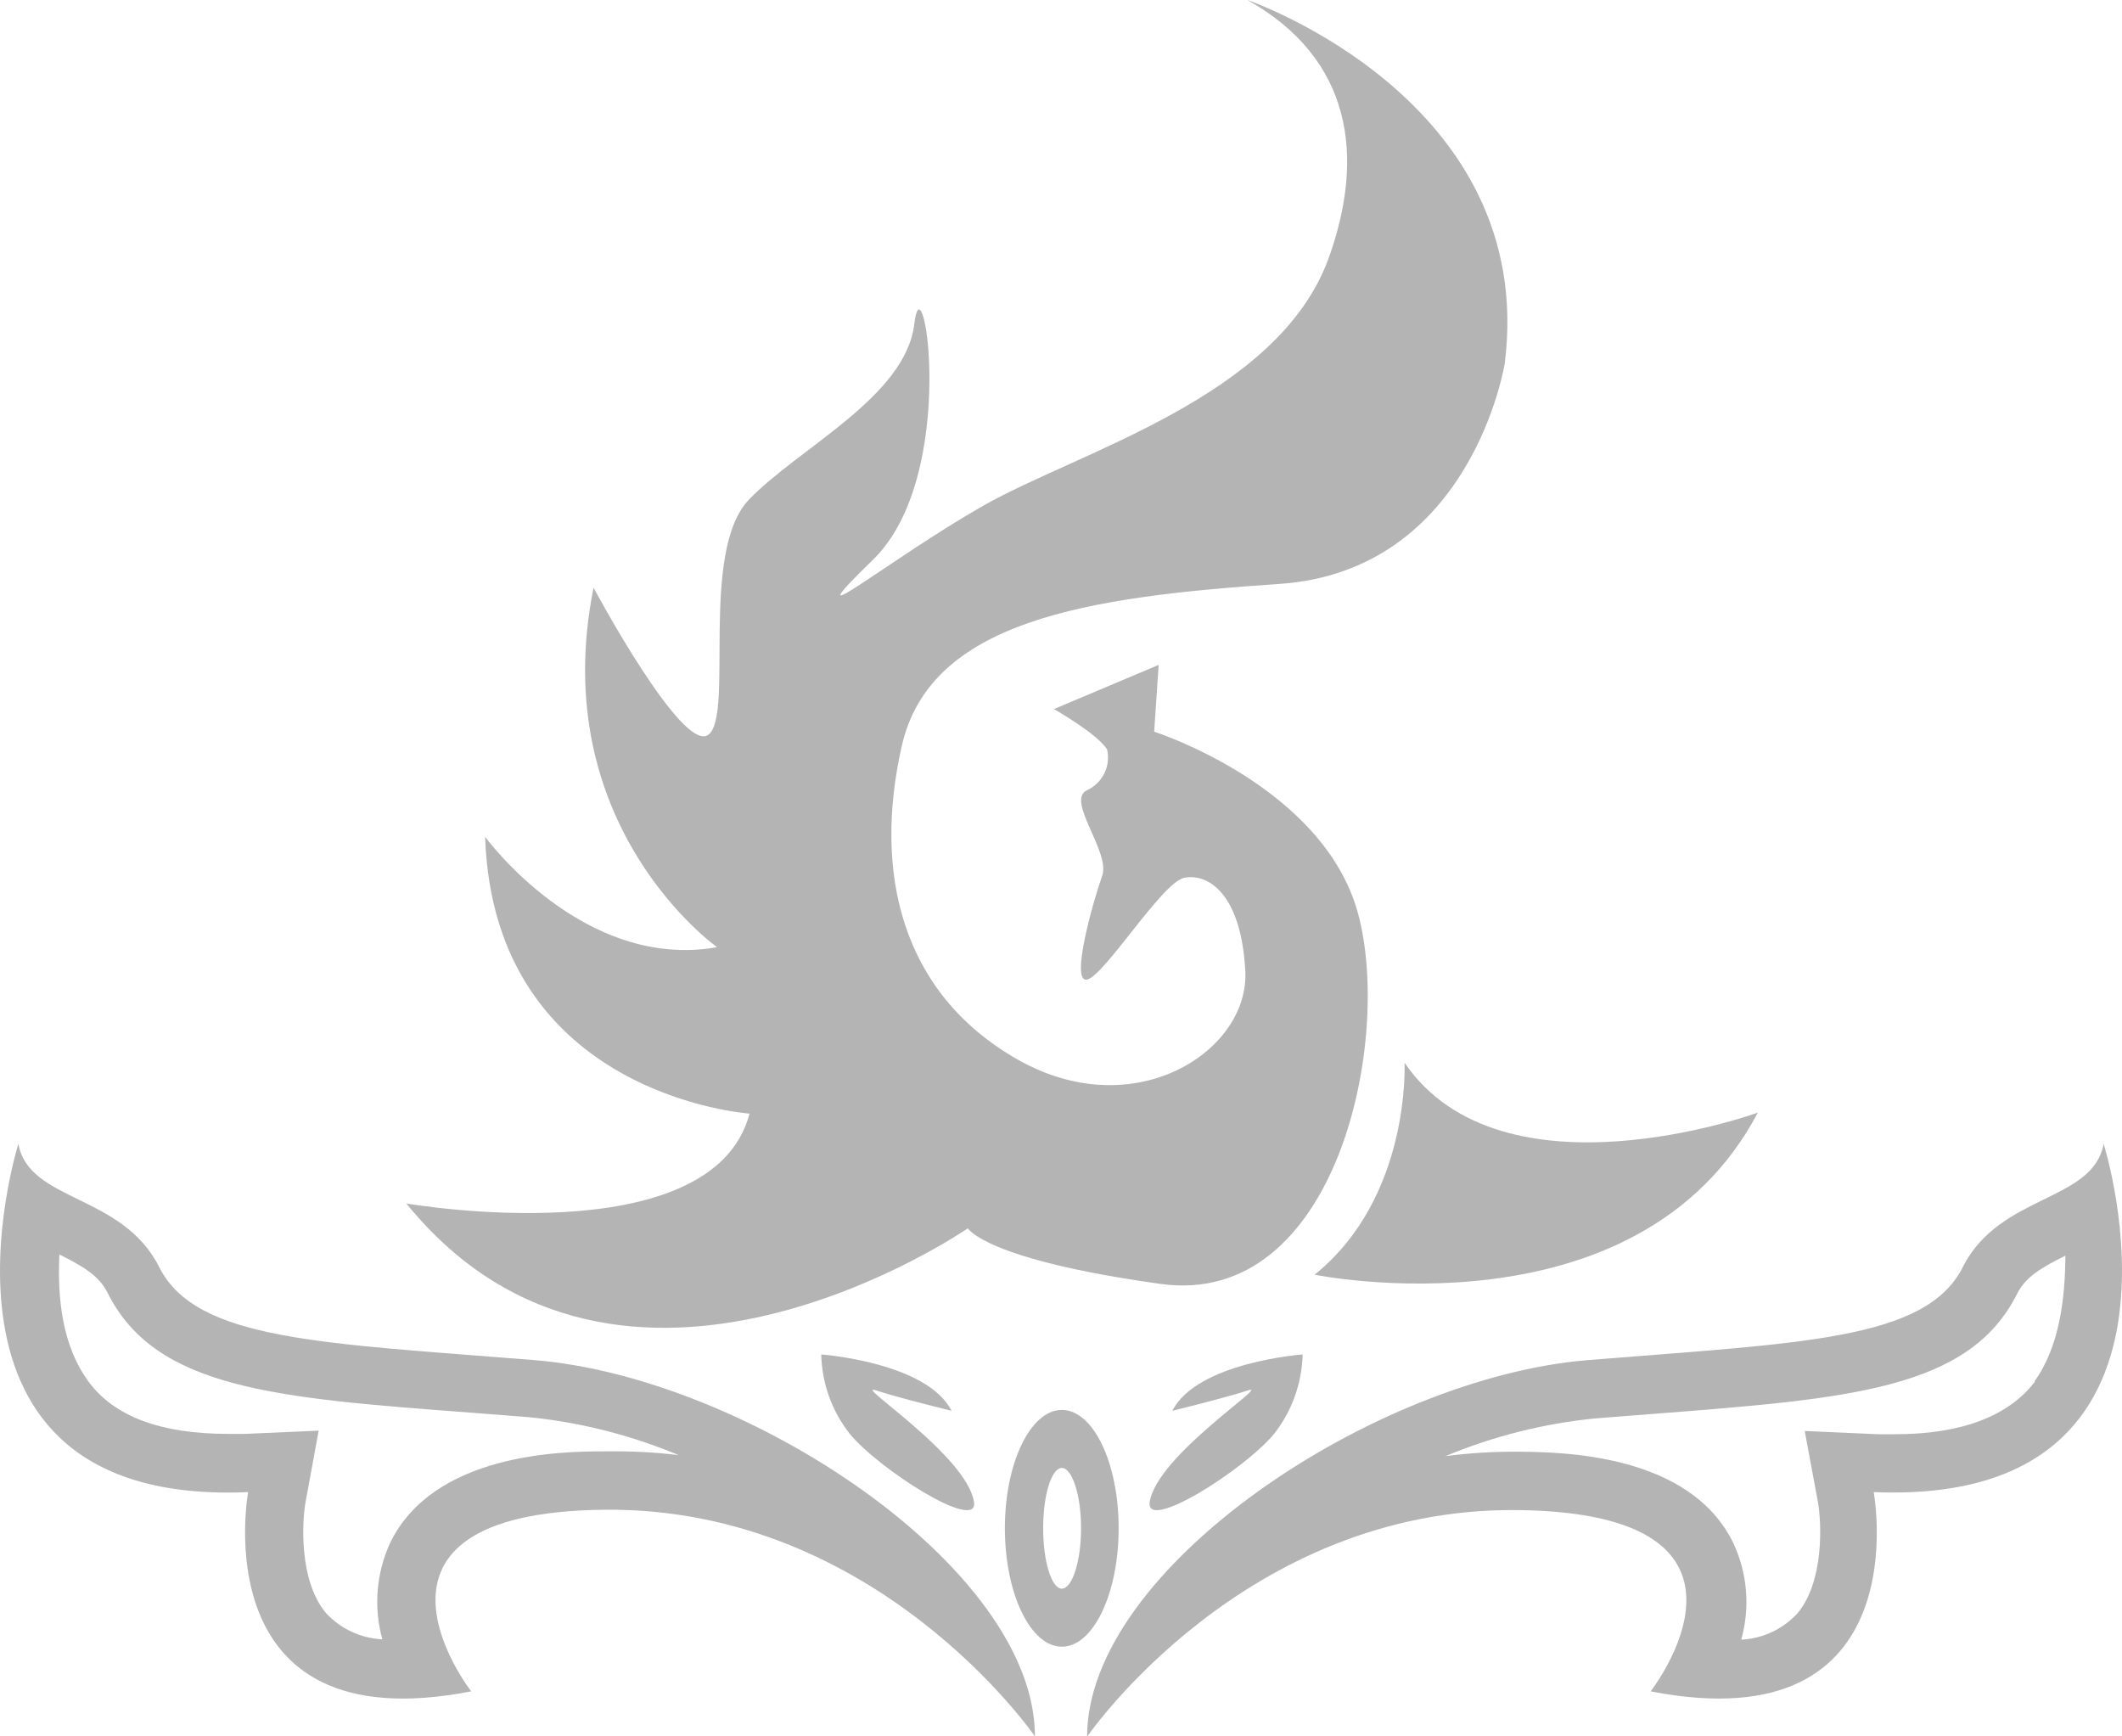 <svg width="110" height="90" viewBox="0 0 110 90" fill="none" xmlns="http://www.w3.org/2000/svg">
<g clip-path="url(#clip0_1_377)">
<path d="M109.049 59.29C108.488 62.316 103.658 61.872 101.746 65.679C99.833 69.485 93.313 69.601 82.309 70.497C71.306 71.393 56.352 81.26 56.352 90.018C56.352 90.018 64.501 78.119 78.653 78.27C92.806 78.421 85.565 87.666 85.565 87.666C99.557 90.39 97.129 77.338 97.129 77.338C115 78.083 109.049 59.29 109.049 59.29ZM105.49 71.606C104.147 73.38 101.71 74.339 98.241 74.339C97.938 74.339 97.636 74.339 97.351 74.339L93.553 74.17L94.247 77.906C94.416 78.917 94.576 81.961 93.17 83.629C92.417 84.445 91.372 84.933 90.262 84.987C90.728 83.33 90.586 81.561 89.861 80C87.611 75.333 80.966 75.27 78.76 75.244H78.484C77.294 75.244 76.106 75.321 74.926 75.475C77.392 74.448 79.997 73.79 82.656 73.522L85.716 73.283C95.91 72.493 102.066 72.014 104.556 67.072C105.001 66.184 105.811 65.705 107.065 65.084C107.056 67.329 106.745 69.84 105.455 71.606H105.49Z" fill="#B4B4B4"/>
<path d="M27.7 70.497C16.688 69.609 10.167 69.494 8.255 65.679C6.342 61.863 1.512 62.316 0.952 59.29C0.952 59.29 -4.999 78.119 12.863 77.338C12.863 77.338 10.452 90.39 24.427 87.666C24.427 87.666 17.186 78.394 31.338 78.252C45.491 78.11 53.648 90 53.648 90C53.657 81.26 38.713 71.393 27.7 70.497ZM31.605 75.226H31.321C29.132 75.226 22.47 75.315 20.219 79.982C19.503 81.546 19.361 83.311 19.819 84.969C18.706 84.915 17.658 84.428 16.901 83.611C15.496 81.943 15.656 78.9 15.834 77.888L16.519 74.153L12.72 74.321C12.4 74.321 12.098 74.321 11.831 74.321C8.353 74.321 5.915 73.434 4.572 71.588C3.229 69.743 2.971 67.311 3.078 65.022C4.323 65.643 5.133 66.122 5.577 67.01C8.068 71.979 14.224 72.458 24.418 73.221L27.478 73.46C30.128 73.733 32.724 74.394 35.181 75.421C33.995 75.278 32.8 75.213 31.605 75.226Z" fill="#B4B4B4"/>
<path d="M50.17 63.665C50.17 63.665 32.193 76.087 21.064 62.378C21.064 62.378 36.907 65.12 38.855 57.72C38.855 57.72 25.601 56.832 25.147 43.372C25.147 43.372 30.209 50.328 37.174 49.095C37.174 49.095 28.279 42.813 30.769 30.461C30.769 30.461 35.377 39.086 36.72 38.083C38.063 37.081 36.24 28.58 38.828 25.892C41.417 23.203 46.95 20.568 47.395 16.788C47.84 13.008 49.752 24.632 45.26 29.006C40.768 33.381 46.051 29.006 50.988 26.202C55.925 23.398 66.217 20.595 68.859 13.425C70.798 8.075 70.06 3.026 64.661 0C64.661 0 79.72 5.155 78.004 18.829C78.004 18.829 76.314 29.592 66.315 30.266C56.317 30.941 48.222 32.165 46.745 38.669C45.269 45.173 46.683 51.464 52.75 54.916C58.816 58.367 64.776 54.472 64.554 50.328C64.332 46.185 62.526 45.253 61.378 45.501C60.231 45.75 57.251 50.577 56.352 50.772C55.454 50.967 56.69 46.628 57.135 45.395C57.58 44.161 55.223 41.473 56.352 40.958C56.74 40.778 57.054 40.472 57.244 40.09C57.433 39.707 57.486 39.272 57.393 38.855C56.939 38.066 54.636 36.752 54.636 36.752L60.062 34.463L59.83 37.924C59.83 37.924 68.601 40.728 70.398 47.347C72.195 53.966 69.268 67.808 60.168 66.548C51.069 65.288 50.17 63.665 50.17 63.665Z" fill="#B4B4B4"/>
<path d="M72.808 55.084C72.808 55.084 73.147 62.041 68.147 66.069C68.147 66.069 84.888 69.494 91.124 57.666C91.124 57.675 77.87 62.485 72.808 55.084Z" fill="#B4B4B4"/>
<path d="M50.49 77.844C50.748 79.459 45.544 76.158 44.032 74.295C43.116 73.124 42.604 71.689 42.573 70.204C42.573 70.204 48.044 70.603 49.325 73.123C49.325 73.123 46.558 72.449 45.384 72.059C44.21 71.668 50.099 75.421 50.49 77.844Z" fill="#B4B4B4"/>
<path d="M59.599 77.844C59.341 79.459 64.545 76.158 66.066 74.295C66.978 73.122 67.489 71.688 67.525 70.204C67.525 70.204 62.054 70.603 60.773 73.123C60.773 73.123 63.539 72.449 64.714 72.059C65.888 71.668 59.99 75.421 59.599 77.844Z" fill="#B4B4B4"/>
<path d="M55.044 73.079C53.416 73.079 52.091 75.83 52.091 79.21C52.091 82.591 53.416 85.351 55.044 85.351C56.672 85.351 57.988 82.6 57.988 79.21C57.988 75.821 56.672 73.079 55.044 73.079ZM55.044 82.343C54.51 82.343 54.075 80.941 54.075 79.21C54.075 77.48 54.51 76.087 55.044 76.087C55.578 76.087 56.04 77.489 56.04 79.21C56.04 80.932 55.578 82.343 55.044 82.343Z" fill="#B4B4B4"/>
</g>
<defs>
<clipPath id="clip0_1_377">
<rect width="110" height="90" fill="white"/>
</clipPath>
</defs>
</svg>
